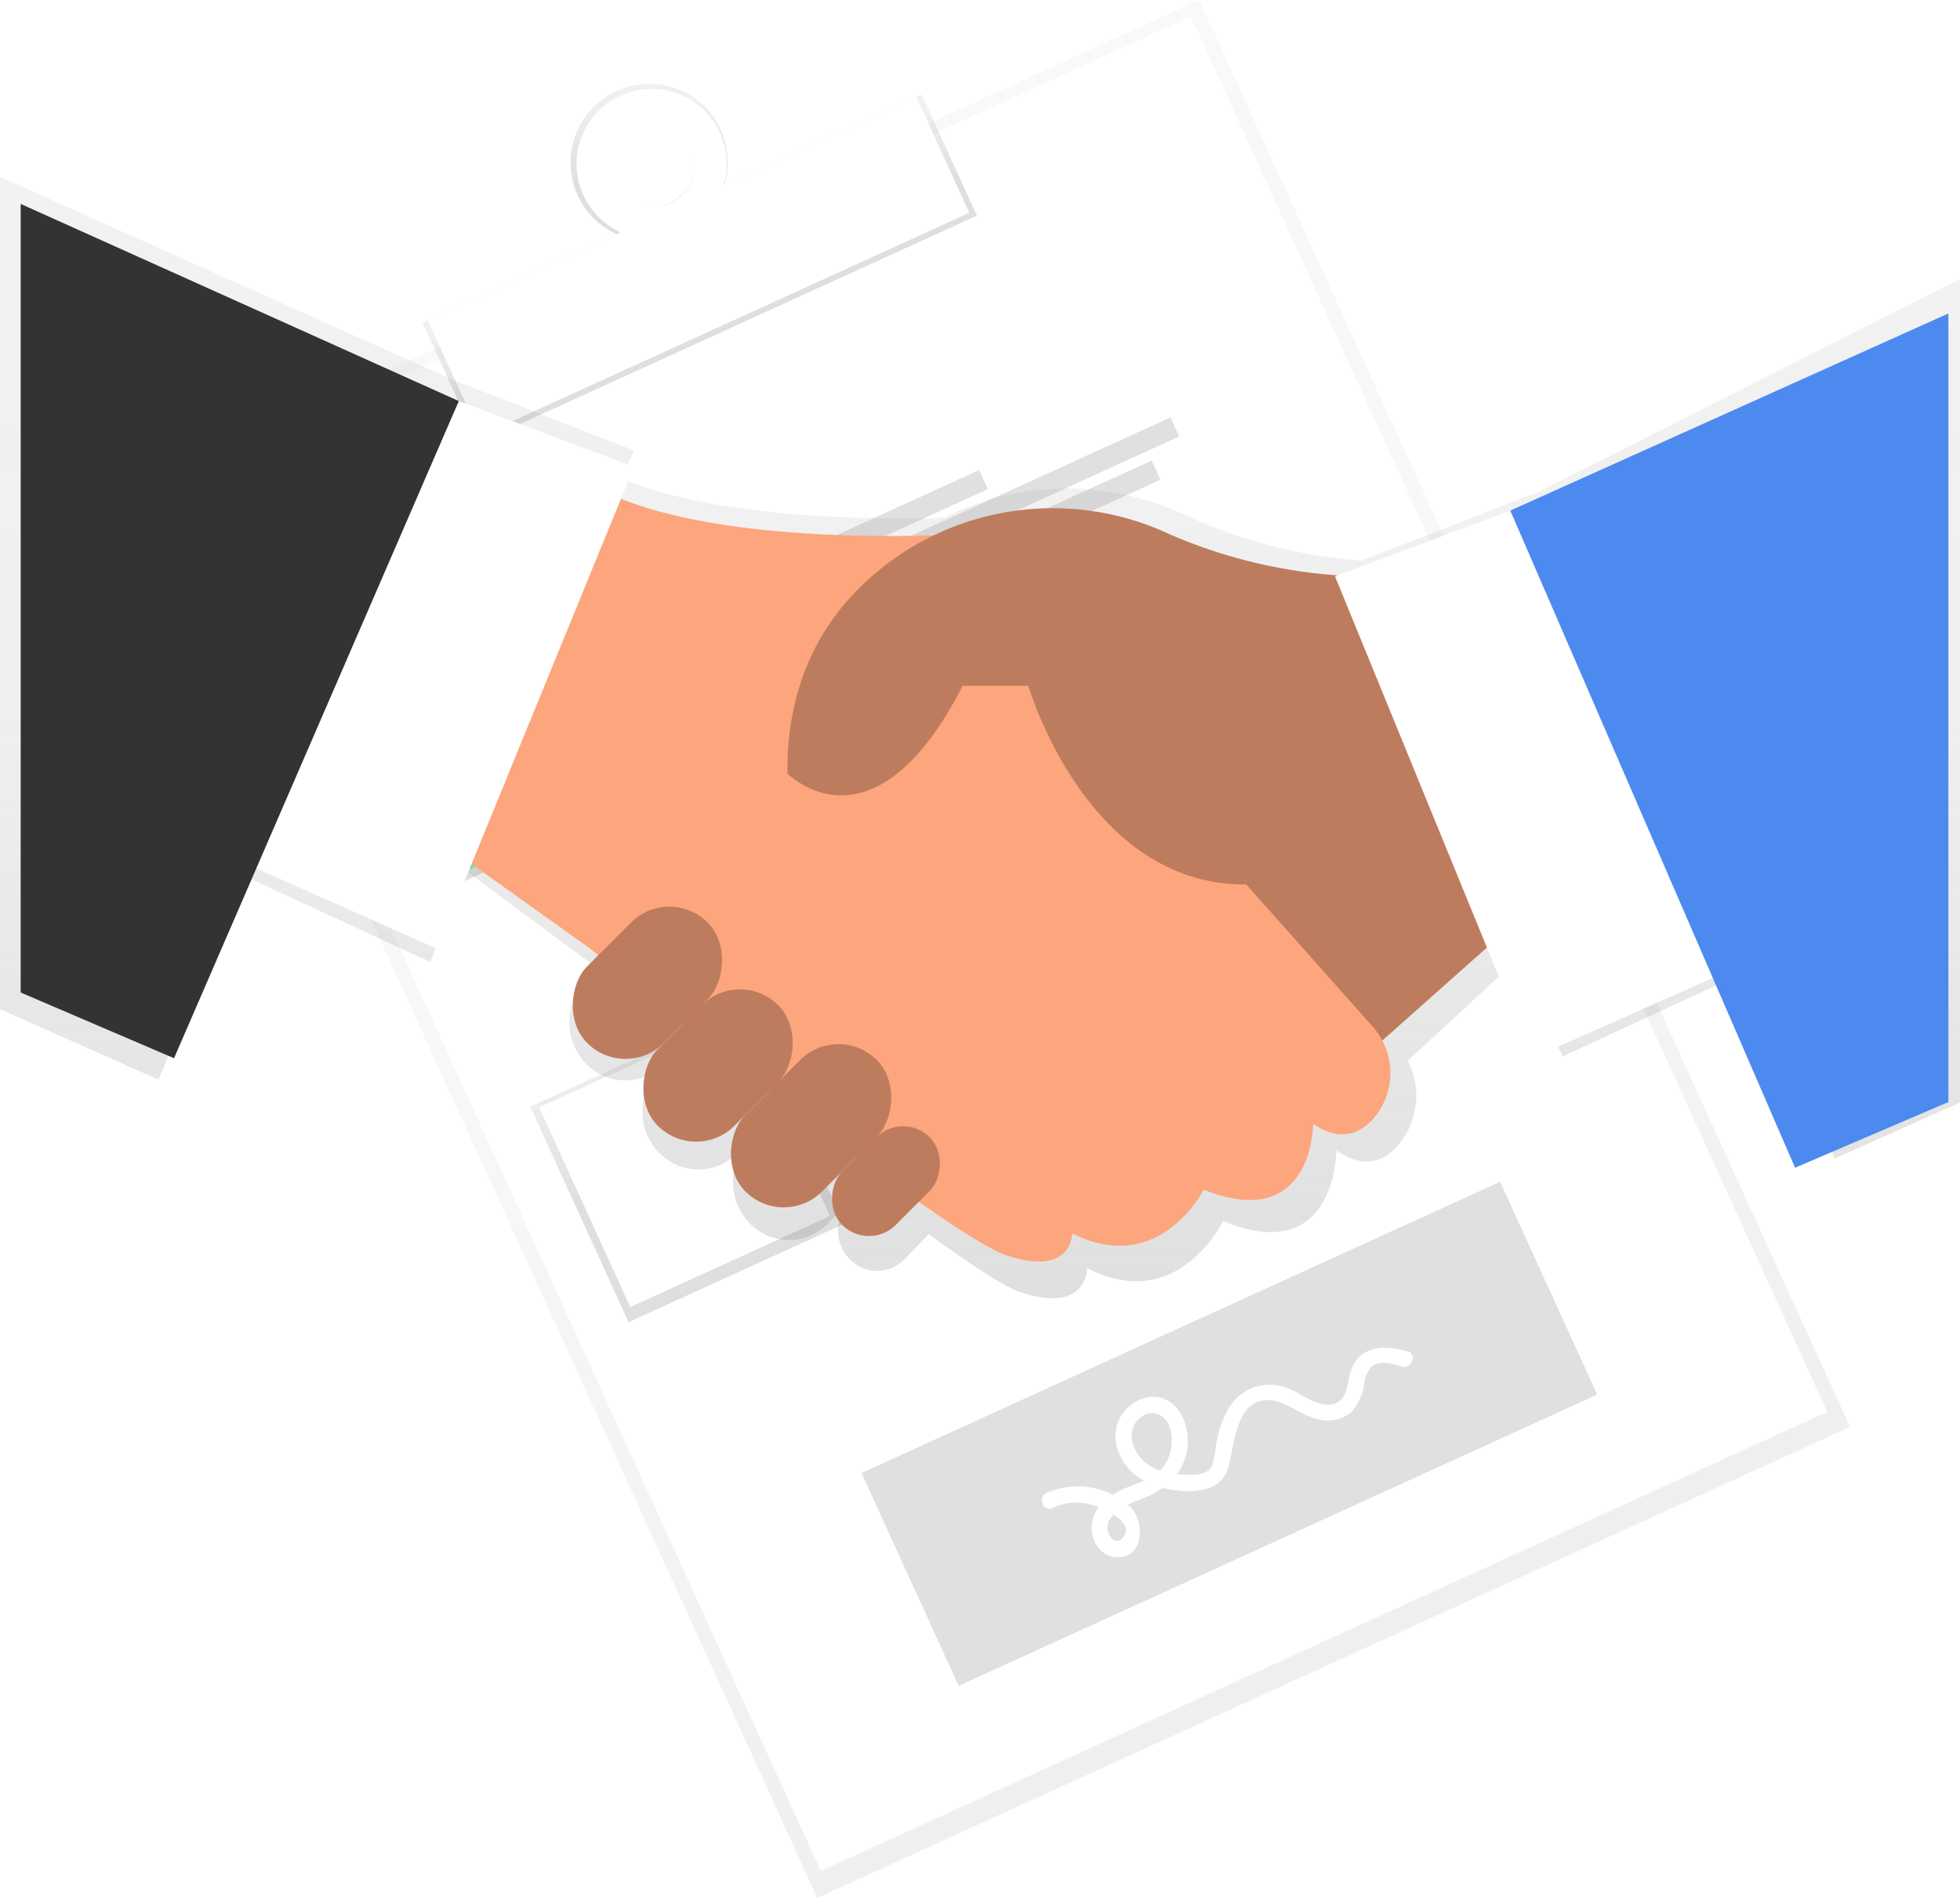 <svg id="undraw_agreement_aajr" xmlns="http://www.w3.org/2000/svg" xmlns:xlink="http://www.w3.org/1999/xlink" width="209.568" height="202.941" viewBox="0 0 209.568 202.941">
  <defs>
    <linearGradient id="linear-gradient" x1="0.502" y1="1.014" x2="0.502" y2="0.014" gradientUnits="objectBoundingBox">
      <stop offset="0" stop-color="gray" stop-opacity="0.251"/>
      <stop offset="0.54" stop-color="gray" stop-opacity="0.122"/>
      <stop offset="1" stop-color="gray" stop-opacity="0.102"/>
    </linearGradient>
    <linearGradient id="linear-gradient-2" x1="1.068" y1="0.668" x2="1.068" y2="-0.332" xlink:href="#linear-gradient"/>
    <linearGradient id="linear-gradient-3" x1="2.842" y1="0.652" x2="2.842" y2="-0.351" xlink:href="#linear-gradient"/>
    <linearGradient id="linear-gradient-4" x1="1.073" y1="0.27" x2="1.073" y2="-0.729" xlink:href="#linear-gradient"/>
    <linearGradient id="linear-gradient-5" x1="0.251" y1="0.451" x2="0.251" y2="-0.549" xlink:href="#linear-gradient"/>
    <linearGradient id="linear-gradient-6" x1="5.173" y1="0.029" x2="5.173" y2="-0.871" xlink:href="#linear-gradient"/>
    <linearGradient id="linear-gradient-7" x1="0.5" y1="1" x2="0.5" y2="0" xlink:href="#linear-gradient"/>
  </defs>
  <g id="Group_25" data-name="Group 25" transform="translate(17.791 0)" opacity="0.5">
    <rect id="Rectangle_179" data-name="Rectangle 179" width="121.369" height="167.695" transform="translate(0 50.369) rotate(-24.52)" fill="url(#linear-gradient)"/>
  </g>
  <rect id="Rectangle_180" data-name="Rectangle 180" width="118.281" height="163.988" transform="translate(19.707 50.853) rotate(-24.52)" fill="#fff"/>
  <rect id="Rectangle_181" data-name="Rectangle 181" width="58.678" height="14.214" transform="translate(45.166 34.478) rotate(-24.52)" fill="url(#linear-gradient-2)"/>
  <path id="Path_257" data-name="Path 257" d="M420.9,59.4a8.4,8.4,0,1,0,10.948,4.237A8.3,8.3,0,0,0,420.9,59.4Zm5.5,12.049a4.848,4.848,0,1,1,2.295-6.373,4.791,4.791,0,0,1-2.295,6.375Z" transform="translate(-354.803 -49.736)" fill="url(#linear-gradient-3)"/>
  <rect id="Rectangle_182" data-name="Rectangle 182" width="57.441" height="13.588" transform="translate(45.731 34.231) rotate(-24.52)" fill="#fff"/>
  <path id="Path_258" data-name="Path 258" d="M422.141,61.781a8.03,8.03,0,1,0,10.638,3.974A8.03,8.03,0,0,0,422.141,61.781ZM427.4,73.3a4.632,4.632,0,1,1,2.292-6.138A4.632,4.632,0,0,1,427.4,73.3Z" transform="translate(-355.793 -51.554)" fill="#fff"/>
  <rect id="Rectangle_183" data-name="Rectangle 183" width="25.325" height="25.325" transform="translate(35.788 72.71) rotate(-24.52)" fill="url(#linear-gradient-4)"/>
  <rect id="Rectangle_184" data-name="Rectangle 184" width="25.325" height="25.325" transform="translate(56.694 118.335) rotate(-24.52)" fill="url(#linear-gradient-5)"/>
  <rect id="Rectangle_185" data-name="Rectangle 185" width="23.471" height="23.471" transform="translate(37.015 73.168) rotate(-24.52)" fill="#69f0ae"/>
  <rect id="Rectangle_186" data-name="Rectangle 186" width="23.471" height="23.471" transform="translate(57.65 118.404) rotate(-24.52)" fill="#fff"/>
  <rect id="Rectangle_187" data-name="Rectangle 187" width="32.171" height="2.245" transform="translate(75.425 63.612) rotate(-24.52)" fill="#e0e0e0"/>
  <rect id="Rectangle_188" data-name="Rectangle 188" width="53.12" height="2.245" transform="translate(76.824 66.675) rotate(-24.52)" fill="#e0e0e0"/>
  <rect id="Rectangle_189" data-name="Rectangle 189" width="49.378" height="2.245" transform="translate(78.219 69.739) rotate(-24.52)" fill="#e0e0e0"/>
  <rect id="Rectangle_190" data-name="Rectangle 190" width="32.171" height="2.245" transform="translate(96.061 108.85) rotate(-24.52)" fill="#e0e0e0"/>
  <rect id="Rectangle_191" data-name="Rectangle 191" width="53.12" height="2.245" transform="translate(97.459 111.911) rotate(-24.52)" fill="#e0e0e0"/>
  <rect id="Rectangle_192" data-name="Rectangle 192" width="49.378" height="2.245" transform="translate(98.855 114.977) rotate(-24.52)" fill="#e0e0e0"/>
  <path id="Path_259" data-name="Path 259" d="M194.789,309.108l5.5,1.786L202.1,300.31l2.676.732-3.01,13.084-8.293-3.635Z" transform="translate(-147.654 -229.196)" fill="url(#linear-gradient-6)"/>
  <path id="Path_260" data-name="Path 260" d="M198.3,312.211l4.781,1.551,1.572-9.2,2.326.637-2.617,11.376-7.211-3.159Z" transform="translate(-150.462 -232.439)" fill="#fff"/>
  <path id="Path_261" data-name="Path 261" d="M285.979,504.421l4.781,1.551,1.572-9.2,2.326.637-2.617,11.377-7.211-3.159Z" transform="translate(-217.378 -379.131)" fill="#fff"/>
  <rect id="Rectangle_193" data-name="Rectangle 193" width="75.046" height="25.015" transform="translate(92.118 157.503) rotate(-24.52)" fill="#e0e0e0"/>
  <path id="Path_262" data-name="Path 262" d="M666.638,629.873c-2.624-.748-5.309-.606-6.145,2.394-.282,1.011-.315,2.581-1.4,3.1-1.6.767-3.521-.767-4.907-1.392a5.084,5.084,0,0,0-6.725,2.077,11.742,11.742,0,0,0-1.34,4.083,8.745,8.745,0,0,1-.384,1.949c-.5,1.106-2.044,1.006-3.06.964A6.607,6.607,0,0,1,642,643a6,6,0,0,0,1.137-3.82c-.066-2.243-1.523-4.7-4.068-4.421a4.219,4.219,0,0,0-3.63,4.668,5.721,5.721,0,0,0,3.034,4.263c-.777.343-1.606.611-2.34.966a9.81,9.81,0,0,0-1,.557,8.265,8.265,0,0,0-7.13-.18c-.966.528-.26,2.1.71,1.565a5.87,5.87,0,0,1,4.786-.095l.133.047a4.286,4.286,0,0,0-.414.642c-.9,1.743,0,4.5,2.183,4.689,3.079.263,3.223-3.806,1.551-5.425-.071-.069-.142-.135-.218-.2.691-.334,1.44-.585,2.1-.867a8.743,8.743,0,0,0,1.634-.909l.118.031c2.351.533,6.022.7,6.868-2.15.725-2.472.793-7.723,4.7-7.237,1.594.2,2.9,1.421,4.417,1.864a4.164,4.164,0,0,0,4.04-.578,5.811,5.811,0,0,0,1.407-3.178,3.194,3.194,0,0,1,.765-1.707c.864-.755,2.292-.31,3.256-.035C667.095,631.787,667.706,630.177,666.638,629.873Zm-30.549,20.032c-.519.514-1.068.107-1.345-.431a1.69,1.69,0,0,1,.237-1.873,3.258,3.258,0,0,1,.225-.27c1.025.663,1.864,1.613.893,2.574Zm1.819-12.788a1.912,1.912,0,0,1,3.185.587,4.7,4.7,0,0,1-.535,4.476,3.608,3.608,0,0,1-.391.44,4.988,4.988,0,0,1-1.688-.964c-1.26-1.137-1.973-3.237-.561-4.547Z" transform="translate(-516.141 -485.378)" fill="#fff"/>
  <path id="Path_263" data-name="Path 263" d="M321.819,134.372,302.7,141.824a54.913,54.913,0,0,1-18.666-4.784,29.543,29.543,0,0,0-26.049.2c-18.708.448-29-1.949-34.5-4.218l1.449-2.974-19.376-7.554L157.12,100.78v88.985l16.953,7.554,9.094-21.815,19.97,9.236L206.972,175l13.112,9.731.893.751-1.229,1.276a6.408,6.408,0,0,0,0,8.812h0a5.835,5.835,0,0,0,8.478,0l-.673.71a6.408,6.408,0,0,0,0,8.812h0a5.835,5.835,0,0,0,8.478,0l3.884-4.038h0l-2.667,2.771a6.408,6.408,0,0,0,0,8.812h0a5.835,5.835,0,0,0,8.478,0l3.834-3.986h0l-1.613,1.677a4.476,4.476,0,0,0,0,6.157,4.075,4.075,0,0,0,5.92,0l2.558-2.657c4.393,3.209,7.947,5.551,9.688,6.157,7.254,2.515,7.254-2.522,7.254-2.522,9.688,5.035,14.533-5.035,14.533-5.035,12.111,5.035,12.111-7.554,12.111-7.554,3.026,2.1,5.21,1.137,6.735-.71a8.205,8.205,0,0,0,.9-8.878l11.575-10.7,5.006,10.235,19.97-9.236,9.094,20.16,13.392-5.98V111.711Z" transform="translate(-157.12 -81.871)" fill="url(#linear-gradient-7)"/>
  <path id="Path_264" data-name="Path 264" d="M561.126,350.541l-21.081,18.737L523.65,338.828l37.476-9.368Z" transform="translate(-399.643 -251.443)" fill="#be7c5e"/>
  <path id="Path_265" data-name="Path 265" d="M368.432,231.69s6.766,9.368,46.844,7.026L438.7,273.85l15.7,17.659a7.467,7.467,0,0,1,.185,9.8c-1.471,1.707-3.585,2.6-6.512.651,0,0,0,11.71-11.71,7.026,0,0-4.684,9.368-14.052,4.684,0,0,0,4.684-7.026,2.342s-44.5-32.789-44.5-32.789L354.38,271.51Z" transform="translate(-307.666 -181.78)" fill="#fda57d"/>
  <path id="Path_266" data-name="Path 266" d="M573.552,257.721a54.5,54.5,0,0,1-20.129-4.545,29.4,29.4,0,0,0-28.1,1.816c-6.844,4.417-12.774,11.729-12.662,23.807,0,0,9.108,9.368,18.737-9.368h7.026s6.766,23.423,25.765,21.076,23.423-4.684,23.423-4.684Z" transform="translate(-428.466 -196.098)" fill="#be7c5e"/>
  <rect id="Rectangle_194" data-name="Rectangle 194" width="11.594" height="18.218" rx="5.797" transform="translate(79.116 103.393) rotate(45)" fill="#be7c5e"/>
  <rect id="Rectangle_195" data-name="Rectangle 195" width="11.594" height="18.218" rx="5.797" transform="translate(71.566 94.545) rotate(45)" fill="#be7c5e"/>
  <rect id="Rectangle_196" data-name="Rectangle 196" width="11.594" height="19.873" rx="5.797" transform="translate(89.654 109.247) rotate(45)" fill="#be7c5e"/>
  <rect id="Rectangle_197" data-name="Rectangle 197" width="8.097" height="13.25" rx="4.048" transform="translate(96.552 118.747) rotate(45)" fill="#be7c5e"/>
  <path id="Path_267" data-name="Path 267" d="M644.93,279.746l-21.079,9.368L602.77,237.586l18.739-7.026Z" transform="translate(-460.026 -175.963)" fill="#fff"/>
  <path id="Path_268" data-name="Path 268" d="M108.25,230.288l21.079,9.368,21.081-51.528L131.671,181.1Z" transform="translate(-82.615 -138.216)" fill="#fff"/>
  <path id="Path_269" data-name="Path 269" d="M9.34,92.09l46.844,21.079L25.737,183.436,9.34,176.41Z" transform="translate(-7.128 -70.285)" fill="#333"/>
  <path id="Path_270" data-name="Path 270" d="M728.744,141.54,681.9,162.621l30.449,70.265,16.395-7.026Z" transform="translate(-520.417 -108.024)" fill="#4d8af0"/>
</svg>
